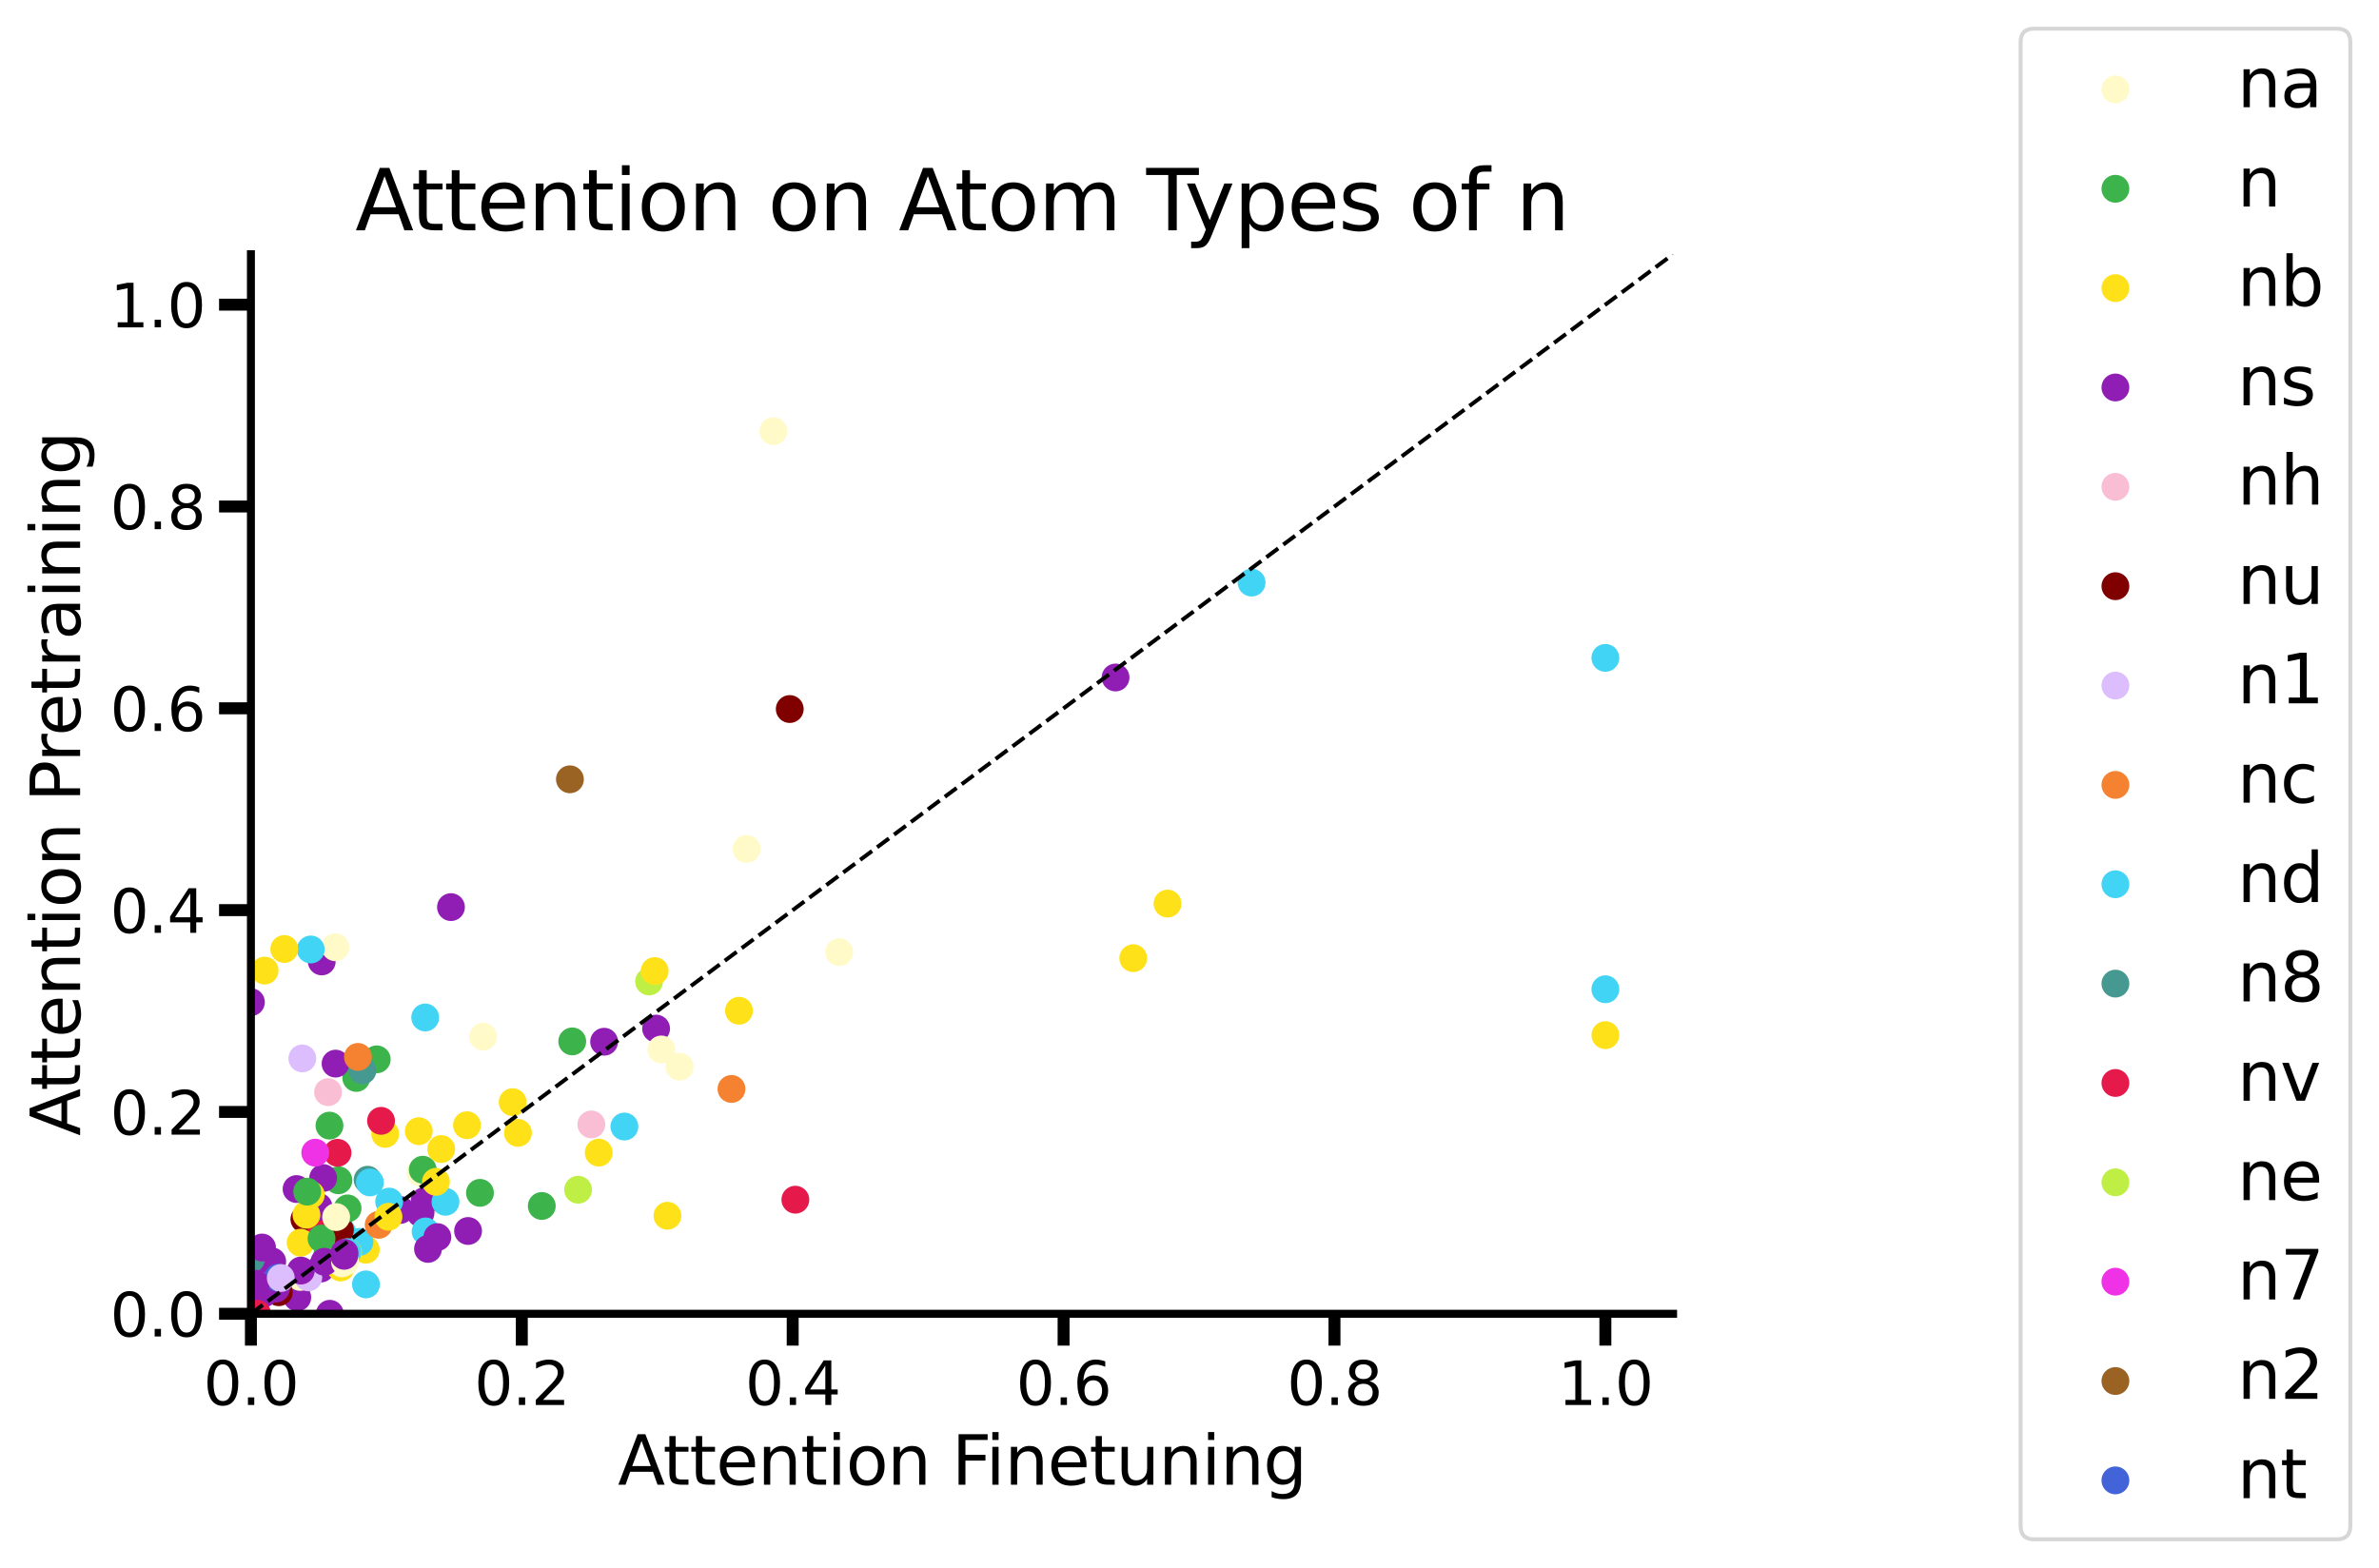 <?xml version="1.0" encoding="utf-8" standalone="no"?>
<!DOCTYPE svg PUBLIC "-//W3C//DTD SVG 1.1//EN"
  "http://www.w3.org/Graphics/SVG/1.1/DTD/svg11.dtd">
<svg xmlns:xlink="http://www.w3.org/1999/xlink" width="597.388pt" height="393.792pt" viewBox="0 0 597.388 393.792" xmlns="http://www.w3.org/2000/svg" version="1.1">
 <defs>
  <style type="text/css">*{stroke-linejoin: round; stroke-linecap: butt}</style>
 </defs>
 <g id="figure_1">
  <g id="patch_1">
   <path d="M 0 393.792 
L 597.388 393.792 
L 597.388 -0 
L 0 -0 
z
" style="fill: #ffffff"/>
  </g>
  <g id="axes_1">
   <g id="patch_2">
    <path d="M 63.008 329.952 
L 420.127 329.952 
L 420.127 63.84 
L 63.008 63.84 
z
" style="fill: #ffffff"/>
   </g>
   <g id="PathCollection_1">
    <defs>
     <path id="m26422c73f0" d="M 0 3 
C 0.796 3 1.559 2.684 2.121 2.121 
C 2.684 1.559 3 0.796 3 0 
C 3 -0.796 2.684 -1.559 2.121 -2.121 
C 1.559 -2.684 0.796 -3 0 -3 
C -0.796 -3 -1.559 -2.684 -2.121 -2.121 
C -2.684 -1.559 -3 -0.796 -3 0 
C -3 0.796 -2.684 1.559 -2.121 2.121 
C -1.559 2.684 -0.796 3 0 3 
z
" style="stroke: #fffac8"/>
    </defs>
    <g clip-path="url(#pe8310caae5)">
     <use xlink:href="#m26422c73f0" x="187.485" y="213.203" style="fill: #fffac8; stroke: #fffac8"/>
    </g>
   </g>
   <g id="PathCollection_2">
    <defs>
     <path id="m372610af19" d="M 0 3 
C 0.796 3 1.559 2.684 2.121 2.121 
C 2.684 1.559 3 0.796 3 0 
C 3 -0.796 2.684 -1.559 2.121 -2.121 
C 1.559 -2.684 0.796 -3 0 -3 
C -0.796 -3 -1.559 -2.684 -2.121 -2.121 
C -2.684 -1.559 -3 -0.796 -3 0 
C -3 0.796 -2.684 1.559 -2.121 2.121 
C -1.559 2.684 -0.796 3 0 3 
z
" style="stroke: #3cb44b"/>
    </defs>
    <g clip-path="url(#pe8310caae5)">
     <use xlink:href="#m372610af19" x="94.602" y="266.051" style="fill: #3cb44b; stroke: #3cb44b"/>
    </g>
   </g>
   <g id="PathCollection_3">
    <defs>
     <path id="m2603191259" d="M 0 3 
C 0.796 3 1.559 2.684 2.121 2.121 
C 2.684 1.559 3 0.796 3 0 
C 3 -0.796 2.684 -1.559 2.121 -2.121 
C 1.559 -2.684 0.796 -3 0 -3 
C -0.796 -3 -1.559 -2.684 -2.121 -2.121 
C -2.684 -1.559 -3 -0.796 -3 0 
C -3 0.796 -2.684 1.559 -2.121 2.121 
C -1.559 2.684 -0.796 3 0 3 
z
" style="stroke: #ffe119"/>
    </defs>
    <g clip-path="url(#pe8310caae5)">
     <use xlink:href="#m2603191259" x="96.72" y="284.767" style="fill: #ffe119; stroke: #ffe119"/>
    </g>
   </g>
   <g id="PathCollection_4">
    <defs>
     <path id="m2273607fb8" d="M 0 3 
C 0.796 3 1.559 2.684 2.121 2.121 
C 2.684 1.559 3 0.796 3 0 
C 3 -0.796 2.684 -1.559 2.121 -2.121 
C 1.559 -2.684 0.796 -3 0 -3 
C -0.796 -3 -1.559 -2.684 -2.121 -2.121 
C -2.684 -1.559 -3 -0.796 -3 0 
C -3 0.796 -2.684 1.559 -2.121 2.121 
C -1.559 2.684 -0.796 3 0 3 
z
" style="stroke: #911eb4"/>
    </defs>
    <g clip-path="url(#pe8310caae5)">
     <use xlink:href="#m2273607fb8" x="74.648" y="325.827" style="fill: #911eb4; stroke: #911eb4"/>
    </g>
   </g>
   <g id="PathCollection_5">
    <g clip-path="url(#pe8310caae5)">
     <use xlink:href="#m26422c73f0" x="75.38" y="320.695" style="fill: #fffac8; stroke: #fffac8"/>
    </g>
   </g>
   <g id="PathCollection_6">
    <g clip-path="url(#pe8310caae5)">
     <use xlink:href="#m26422c73f0" x="63.008" y="322.589" style="fill: #fffac8; stroke: #fffac8"/>
    </g>
   </g>
   <g id="PathCollection_7">
    <g clip-path="url(#pe8310caae5)">
     <use xlink:href="#m2273607fb8" x="68.348" y="316.811" style="fill: #911eb4; stroke: #911eb4"/>
    </g>
   </g>
   <g id="PathCollection_8">
    <defs>
     <path id="mea1cef9baf" d="M 0 3 
C 0.796 3 1.559 2.684 2.121 2.121 
C 2.684 1.559 3 0.796 3 0 
C 3 -0.796 2.684 -1.559 2.121 -2.121 
C 1.559 -2.684 0.796 -3 0 -3 
C -0.796 -3 -1.559 -2.684 -2.121 -2.121 
C -2.684 -1.559 -3 -0.796 -3 0 
C -3 0.796 -2.684 1.559 -2.121 2.121 
C -1.559 2.684 -0.796 3 0 3 
z
" style="stroke: #fabed4"/>
    </defs>
    <g clip-path="url(#pe8310caae5)">
     <use xlink:href="#mea1cef9baf" x="106.857" y="302.038" style="fill: #fabed4; stroke: #fabed4"/>
    </g>
   </g>
   <g id="PathCollection_9">
    <g clip-path="url(#pe8310caae5)">
     <use xlink:href="#m2273607fb8" x="80.55" y="318.592" style="fill: #911eb4; stroke: #911eb4"/>
    </g>
   </g>
   <g id="PathCollection_10">
    <g clip-path="url(#pe8310caae5)">
     <use xlink:href="#m2603191259" x="91.852" y="313.859" style="fill: #ffe119; stroke: #ffe119"/>
    </g>
   </g>
   <g id="PathCollection_11">
    <g clip-path="url(#pe8310caae5)">
     <use xlink:href="#m2273607fb8" x="164.754" y="258.327" style="fill: #911eb4; stroke: #911eb4"/>
    </g>
   </g>
   <g id="PathCollection_12">
    <g clip-path="url(#pe8310caae5)">
     <use xlink:href="#m2273607fb8" x="105.579" y="304.691" style="fill: #911eb4; stroke: #911eb4"/>
    </g>
   </g>
   <g id="PathCollection_13">
    <g clip-path="url(#pe8310caae5)">
     <use xlink:href="#m2273607fb8" x="106.617" y="301.618" style="fill: #911eb4; stroke: #911eb4"/>
    </g>
   </g>
   <g id="PathCollection_14">
    <g clip-path="url(#pe8310caae5)">
     <use xlink:href="#m372610af19" x="82.239" y="314.841" style="fill: #3cb44b; stroke: #3cb44b"/>
    </g>
   </g>
   <g id="PathCollection_15">
    <g clip-path="url(#pe8310caae5)">
     <use xlink:href="#m2273607fb8" x="86.334" y="316.28" style="fill: #911eb4; stroke: #911eb4"/>
    </g>
   </g>
   <g id="PathCollection_16">
    <g clip-path="url(#pe8310caae5)">
     <use xlink:href="#m2273607fb8" x="113.241" y="227.818" style="fill: #911eb4; stroke: #911eb4"/>
    </g>
   </g>
   <g id="PathCollection_17">
    <g clip-path="url(#pe8310caae5)">
     <use xlink:href="#m2273607fb8" x="117.537" y="309.159" style="fill: #911eb4; stroke: #911eb4"/>
    </g>
   </g>
   <g id="PathCollection_18">
    <defs>
     <path id="m83e266d6bf" d="M 0 3 
C 0.796 3 1.559 2.684 2.121 2.121 
C 2.684 1.559 3 0.796 3 0 
C 3 -0.796 2.684 -1.559 2.121 -2.121 
C 1.559 -2.684 0.796 -3 0 -3 
C -0.796 -3 -1.559 -2.684 -2.121 -2.121 
C -2.684 -1.559 -3 -0.796 -3 0 
C -3 0.796 -2.684 1.559 -2.121 2.121 
C -1.559 2.684 -0.796 3 0 3 
z
" style="stroke: #800000"/>
    </defs>
    <g clip-path="url(#pe8310caae5)">
     <use xlink:href="#m83e266d6bf" x="70" y="324.535" style="fill: #800000; stroke: #800000"/>
    </g>
   </g>
   <g id="PathCollection_19">
    <defs>
     <path id="md32d023811" d="M 0 3 
C 0.796 3 1.559 2.684 2.121 2.121 
C 2.684 1.559 3 0.796 3 0 
C 3 -0.796 2.684 -1.559 2.121 -2.121 
C 1.559 -2.684 0.796 -3 0 -3 
C -0.796 -3 -1.559 -2.684 -2.121 -2.121 
C -2.684 -1.559 -3 -0.796 -3 0 
C -3 0.796 -2.684 1.559 -2.121 2.121 
C -1.559 2.684 -0.796 3 0 3 
z
" style="stroke: #dcbeff"/>
    </defs>
    <g clip-path="url(#pe8310caae5)">
     <use xlink:href="#md32d023811" x="77.422" y="320.802" style="fill: #dcbeff; stroke: #dcbeff"/>
    </g>
   </g>
   <g id="PathCollection_20">
    <g clip-path="url(#pe8310caae5)">
     <use xlink:href="#m26422c73f0" x="210.731" y="239.124" style="fill: #fffac8; stroke: #fffac8"/>
    </g>
   </g>
   <g id="PathCollection_21">
    <defs>
     <path id="mfad1ed51db" d="M 0 3 
C 0.796 3 1.559 2.684 2.121 2.121 
C 2.684 1.559 3 0.796 3 0 
C 3 -0.796 2.684 -1.559 2.121 -2.121 
C 1.559 -2.684 0.796 -3 0 -3 
C -0.796 -3 -1.559 -2.684 -2.121 -2.121 
C -2.684 -1.559 -3 -0.796 -3 0 
C -3 0.796 -2.684 1.559 -2.121 2.121 
C -1.559 2.684 -0.796 3 0 3 
z
" style="stroke: #f58231"/>
    </defs>
    <g clip-path="url(#pe8310caae5)">
     <use xlink:href="#mfad1ed51db" x="183.681" y="273.485" style="fill: #f58231; stroke: #f58231"/>
    </g>
   </g>
   <g id="PathCollection_22">
    <defs>
     <path id="mbc7fa7d2d2" d="M 0 3 
C 0.796 3 1.559 2.684 2.121 2.121 
C 2.684 1.559 3 0.796 3 0 
C 3 -0.796 2.684 -1.559 2.121 -2.121 
C 1.559 -2.684 0.796 -3 0 -3 
C -0.796 -3 -1.559 -2.684 -2.121 -2.121 
C -2.684 -1.559 -3 -0.796 -3 0 
C -3 0.796 -2.684 1.559 -2.121 2.121 
C -1.559 2.684 -0.796 3 0 3 
z
" style="stroke: #42d4f4"/>
    </defs>
    <g clip-path="url(#pe8310caae5)">
     <use xlink:href="#mbc7fa7d2d2" x="156.793" y="282.924" style="fill: #42d4f4; stroke: #42d4f4"/>
    </g>
   </g>
   <g id="PathCollection_23">
    <g clip-path="url(#pe8310caae5)">
     <use xlink:href="#mbc7fa7d2d2" x="106.87" y="309.272" style="fill: #42d4f4; stroke: #42d4f4"/>
    </g>
   </g>
   <g id="PathCollection_24">
    <g clip-path="url(#pe8310caae5)">
     <use xlink:href="#m26422c73f0" x="105.549" y="294.519" style="fill: #fffac8; stroke: #fffac8"/>
    </g>
   </g>
   <g id="PathCollection_25">
    <g clip-path="url(#pe8310caae5)">
     <use xlink:href="#m26422c73f0" x="166.066" y="263.57" style="fill: #fffac8; stroke: #fffac8"/>
    </g>
   </g>
   <g id="PathCollection_26">
    <g clip-path="url(#pe8310caae5)">
     <use xlink:href="#m372610af19" x="84.981" y="296.426" style="fill: #3cb44b; stroke: #3cb44b"/>
    </g>
   </g>
   <g id="PathCollection_27">
    <g clip-path="url(#pe8310caae5)">
     <use xlink:href="#m83e266d6bf" x="76.437" y="306.21" style="fill: #800000; stroke: #800000"/>
    </g>
   </g>
   <g id="PathCollection_28">
    <g clip-path="url(#pe8310caae5)">
     <use xlink:href="#m2603191259" x="82.041" y="307.738" style="fill: #ffe119; stroke: #ffe119"/>
    </g>
   </g>
   <g id="PathCollection_29">
    <g clip-path="url(#pe8310caae5)">
     <use xlink:href="#m2273607fb8" x="63.008" y="318.276" style="fill: #911eb4; stroke: #911eb4"/>
    </g>
   </g>
   <g id="PathCollection_30">
    <g clip-path="url(#pe8310caae5)">
     <use xlink:href="#m372610af19" x="120.521" y="299.583" style="fill: #3cb44b; stroke: #3cb44b"/>
    </g>
   </g>
   <g id="PathCollection_31">
    <g clip-path="url(#pe8310caae5)">
     <use xlink:href="#m2273607fb8" x="280.123" y="170.149" style="fill: #911eb4; stroke: #911eb4"/>
    </g>
   </g>
   <g id="PathCollection_32">
    <g clip-path="url(#pe8310caae5)">
     <use xlink:href="#mbc7fa7d2d2" x="111.865" y="301.824" style="fill: #42d4f4; stroke: #42d4f4"/>
    </g>
   </g>
   <g id="PathCollection_33">
    <g clip-path="url(#pe8310caae5)">
     <use xlink:href="#mbc7fa7d2d2" x="85.876" y="309.367" style="fill: #42d4f4; stroke: #42d4f4"/>
    </g>
   </g>
   <g id="PathCollection_34">
    <defs>
     <path id="ma20d8b54b8" d="M 0 3 
C 0.796 3 1.559 2.684 2.121 2.121 
C 2.684 1.559 3 0.796 3 0 
C 3 -0.796 2.684 -1.559 2.121 -2.121 
C 1.559 -2.684 0.796 -3 0 -3 
C -0.796 -3 -1.559 -2.684 -2.121 -2.121 
C -2.684 -1.559 -3 -0.796 -3 0 
C -3 0.796 -2.684 1.559 -2.121 2.121 
C -1.559 2.684 -0.796 3 0 3 
z
" style="stroke: #469990"/>
    </defs>
    <g clip-path="url(#pe8310caae5)">
     <use xlink:href="#ma20d8b54b8" x="63.008" y="316.22" style="fill: #469990; stroke: #469990"/>
    </g>
   </g>
   <g id="PathCollection_35">
    <g clip-path="url(#pe8310caae5)">
     <use xlink:href="#m2273607fb8" x="109.828" y="310.691" style="fill: #911eb4; stroke: #911eb4"/>
    </g>
   </g>
   <g id="PathCollection_36">
    <g clip-path="url(#pe8310caae5)">
     <use xlink:href="#m372610af19" x="106.162" y="293.769" style="fill: #3cb44b; stroke: #3cb44b"/>
    </g>
   </g>
   <g id="PathCollection_37">
    <g clip-path="url(#pe8310caae5)">
     <use xlink:href="#mbc7fa7d2d2" x="90.27" y="311.893" style="fill: #42d4f4; stroke: #42d4f4"/>
    </g>
   </g>
   <g id="PathCollection_38">
    <g clip-path="url(#pe8310caae5)">
     <use xlink:href="#m372610af19" x="89.467" y="270.723" style="fill: #3cb44b; stroke: #3cb44b"/>
    </g>
   </g>
   <g id="PathCollection_39">
    <g clip-path="url(#pe8310caae5)">
     <use xlink:href="#m2273607fb8" x="80.789" y="241.46" style="fill: #911eb4; stroke: #911eb4"/>
    </g>
   </g>
   <g id="PathCollection_40">
    <defs>
     <path id="m801e5f211f" d="M 0 3 
C 0.796 3 1.559 2.684 2.121 2.121 
C 2.684 1.559 3 0.796 3 0 
C 3 -0.796 2.684 -1.559 2.121 -2.121 
C 1.559 -2.684 0.796 -3 0 -3 
C -0.796 -3 -1.559 -2.684 -2.121 -2.121 
C -2.684 -1.559 -3 -0.796 -3 0 
C -3 0.796 -2.684 1.559 -2.121 2.121 
C -1.559 2.684 -0.796 3 0 3 
z
" style="stroke: #e6194b"/>
    </defs>
    <g clip-path="url(#pe8310caae5)">
     <use xlink:href="#m801e5f211f" x="199.722" y="301.298" style="fill: #e6194b; stroke: #e6194b"/>
    </g>
   </g>
   <g id="PathCollection_41">
    <g clip-path="url(#pe8310caae5)">
     <use xlink:href="#mbc7fa7d2d2" x="403.122" y="248.447" style="fill: #42d4f4; stroke: #42d4f4"/>
    </g>
   </g>
   <g id="PathCollection_42">
    <defs>
     <path id="m43bfb0ee0e" d="M 0 3 
C 0.796 3 1.559 2.684 2.121 2.121 
C 2.684 1.559 3 0.796 3 0 
C 3 -0.796 2.684 -1.559 2.121 -2.121 
C 1.559 -2.684 0.796 -3 0 -3 
C -0.796 -3 -1.559 -2.684 -2.121 -2.121 
C -2.684 -1.559 -3 -0.796 -3 0 
C -3 0.796 -2.684 1.559 -2.121 2.121 
C -1.559 2.684 -0.796 3 0 3 
z
" style="stroke: #bfef45"/>
    </defs>
    <g clip-path="url(#pe8310caae5)">
     <use xlink:href="#m43bfb0ee0e" x="162.995" y="246.491" style="fill: #bfef45; stroke: #bfef45"/>
    </g>
   </g>
   <g id="PathCollection_43">
    <g clip-path="url(#pe8310caae5)">
     <use xlink:href="#mea1cef9baf" x="148.489" y="282.403" style="fill: #fabed4; stroke: #fabed4"/>
    </g>
   </g>
   <g id="PathCollection_44">
    <g clip-path="url(#pe8310caae5)">
     <use xlink:href="#m43bfb0ee0e" x="145.164" y="298.801" style="fill: #bfef45; stroke: #bfef45"/>
    </g>
   </g>
   <g id="PathCollection_45">
    <g clip-path="url(#pe8310caae5)">
     <use xlink:href="#m801e5f211f" x="80.748" y="308.7" style="fill: #e6194b; stroke: #e6194b"/>
    </g>
   </g>
   <g id="PathCollection_46">
    <g clip-path="url(#pe8310caae5)">
     <use xlink:href="#m2603191259" x="284.568" y="240.641" style="fill: #ffe119; stroke: #ffe119"/>
    </g>
   </g>
   <g id="PathCollection_47">
    <g clip-path="url(#pe8310caae5)">
     <use xlink:href="#m801e5f211f" x="95.683" y="281.494" style="fill: #e6194b; stroke: #e6194b"/>
    </g>
   </g>
   <g id="PathCollection_48">
    <g clip-path="url(#pe8310caae5)">
     <use xlink:href="#m2603191259" x="117.264" y="282.598" style="fill: #ffe119; stroke: #ffe119"/>
    </g>
   </g>
   <g id="PathCollection_49">
    <g clip-path="url(#pe8310caae5)">
     <use xlink:href="#m801e5f211f" x="84.759" y="289.522" style="fill: #e6194b; stroke: #e6194b"/>
    </g>
   </g>
   <g id="PathCollection_50">
    <g clip-path="url(#pe8310caae5)">
     <use xlink:href="#m2603191259" x="75.485" y="312.094" style="fill: #ffe119; stroke: #ffe119"/>
    </g>
   </g>
   <g id="PathCollection_51">
    <g clip-path="url(#pe8310caae5)">
     <use xlink:href="#m2603191259" x="110.798" y="288.574" style="fill: #ffe119; stroke: #ffe119"/>
    </g>
   </g>
   <g id="PathCollection_52">
    <g clip-path="url(#pe8310caae5)">
     <use xlink:href="#m372610af19" x="136.047" y="302.878" style="fill: #3cb44b; stroke: #3cb44b"/>
    </g>
   </g>
   <g id="PathCollection_53">
    <g clip-path="url(#pe8310caae5)">
     <use xlink:href="#ma20d8b54b8" x="92.31" y="296.286" style="fill: #469990; stroke: #469990"/>
    </g>
   </g>
   <g id="PathCollection_54">
    <g clip-path="url(#pe8310caae5)">
     <use xlink:href="#m83e266d6bf" x="85.364" y="308.864" style="fill: #800000; stroke: #800000"/>
    </g>
   </g>
   <g id="PathCollection_55">
    <g clip-path="url(#pe8310caae5)">
     <use xlink:href="#m372610af19" x="143.695" y="261.541" style="fill: #3cb44b; stroke: #3cb44b"/>
    </g>
   </g>
   <g id="PathCollection_56">
    <g clip-path="url(#pe8310caae5)">
     <use xlink:href="#m372610af19" x="87.277" y="303.483" style="fill: #3cb44b; stroke: #3cb44b"/>
    </g>
   </g>
   <g id="PathCollection_57">
    <g clip-path="url(#pe8310caae5)">
     <use xlink:href="#mbc7fa7d2d2" x="91.9" y="322.573" style="fill: #42d4f4; stroke: #42d4f4"/>
    </g>
   </g>
   <g id="PathCollection_58">
    <g clip-path="url(#pe8310caae5)">
     <use xlink:href="#mbc7fa7d2d2" x="92.887" y="296.964" style="fill: #42d4f4; stroke: #42d4f4"/>
    </g>
   </g>
   <g id="PathCollection_59">
    <g clip-path="url(#pe8310caae5)">
     <use xlink:href="#m2273607fb8" x="66.237" y="324.852" style="fill: #911eb4; stroke: #911eb4"/>
    </g>
   </g>
   <g id="PathCollection_60">
    <g clip-path="url(#pe8310caae5)">
     <use xlink:href="#m2273607fb8" x="69.298" y="323.612" style="fill: #911eb4; stroke: #911eb4"/>
    </g>
   </g>
   <g id="PathCollection_61">
    <g clip-path="url(#pe8310caae5)">
     <use xlink:href="#mea1cef9baf" x="82.385" y="274.287" style="fill: #fabed4; stroke: #fabed4"/>
    </g>
   </g>
   <g id="PathCollection_62">
    <g clip-path="url(#pe8310caae5)">
     <use xlink:href="#m2273607fb8" x="84.264" y="267.126" style="fill: #911eb4; stroke: #911eb4"/>
    </g>
   </g>
   <g id="PathCollection_63">
    <g clip-path="url(#pe8310caae5)">
     <use xlink:href="#ma20d8b54b8" x="91.02" y="268.842" style="fill: #469990; stroke: #469990"/>
    </g>
   </g>
   <g id="PathCollection_64">
    <g clip-path="url(#pe8310caae5)">
     <use xlink:href="#m2273607fb8" x="81.149" y="295.85" style="fill: #911eb4; stroke: #911eb4"/>
    </g>
   </g>
   <g id="PathCollection_65">
    <g clip-path="url(#pe8310caae5)">
     <use xlink:href="#m2273607fb8" x="79.99" y="303.086" style="fill: #911eb4; stroke: #911eb4"/>
    </g>
   </g>
   <g id="PathCollection_66">
    <g clip-path="url(#pe8310caae5)">
     <use xlink:href="#m2603191259" x="85.54" y="318.327" style="fill: #ffe119; stroke: #ffe119"/>
    </g>
   </g>
   <g id="PathCollection_67">
    <g clip-path="url(#pe8310caae5)">
     <use xlink:href="#m2603191259" x="87.385" y="314.571" style="fill: #ffe119; stroke: #ffe119"/>
    </g>
   </g>
   <g id="PathCollection_68">
    <g clip-path="url(#pe8310caae5)">
     <use xlink:href="#m2603191259" x="293.18" y="226.932" style="fill: #ffe119; stroke: #ffe119"/>
    </g>
   </g>
   <g id="PathCollection_69">
    <g clip-path="url(#pe8310caae5)">
     <use xlink:href="#m2603191259" x="164.395" y="243.877" style="fill: #ffe119; stroke: #ffe119"/>
    </g>
   </g>
   <g id="PathCollection_70">
    <defs>
     <path id="m00c10edf66" d="M 0 3 
C 0.796 3 1.559 2.684 2.121 2.121 
C 2.684 1.559 3 0.796 3 0 
C 3 -0.796 2.684 -1.559 2.121 -2.121 
C 1.559 -2.684 0.796 -3 0 -3 
C -0.796 -3 -1.559 -2.684 -2.121 -2.121 
C -2.684 -1.559 -3 -0.796 -3 0 
C -3 0.796 -2.684 1.559 -2.121 2.121 
C -1.559 2.684 -0.796 3 0 3 
z
" style="stroke: #f032e6"/>
    </defs>
    <g clip-path="url(#pe8310caae5)">
     <use xlink:href="#m00c10edf66" x="79.167" y="289.492" style="fill: #f032e6; stroke: #f032e6"/>
    </g>
   </g>
   <g id="PathCollection_71">
    <g clip-path="url(#pe8310caae5)">
     <use xlink:href="#m372610af19" x="82.733" y="282.694" style="fill: #3cb44b; stroke: #3cb44b"/>
    </g>
   </g>
   <g id="PathCollection_72">
    <g clip-path="url(#pe8310caae5)">
     <use xlink:href="#m2603191259" x="78.049" y="300.068" style="fill: #ffe119; stroke: #ffe119"/>
    </g>
   </g>
   <g id="PathCollection_73">
    <g clip-path="url(#pe8310caae5)">
     <use xlink:href="#m2603191259" x="76.946" y="305.072" style="fill: #ffe119; stroke: #ffe119"/>
    </g>
   </g>
   <g id="PathCollection_74">
    <g clip-path="url(#pe8310caae5)">
     <use xlink:href="#m372610af19" x="80.741" y="311.061" style="fill: #3cb44b; stroke: #3cb44b"/>
    </g>
   </g>
   <g id="PathCollection_75">
    <g clip-path="url(#pe8310caae5)">
     <use xlink:href="#m26422c73f0" x="85.836" y="317.288" style="fill: #fffac8; stroke: #fffac8"/>
    </g>
   </g>
   <g id="PathCollection_76">
    <g clip-path="url(#pe8310caae5)">
     <use xlink:href="#mbc7fa7d2d2" x="87.234" y="314.474" style="fill: #42d4f4; stroke: #42d4f4"/>
    </g>
   </g>
   <g id="PathCollection_77">
    <g clip-path="url(#pe8310caae5)">
     <use xlink:href="#m26422c73f0" x="121.323" y="260.366" style="fill: #fffac8; stroke: #fffac8"/>
    </g>
   </g>
   <g id="PathCollection_78">
    <g clip-path="url(#pe8310caae5)">
     <use xlink:href="#mbc7fa7d2d2" x="106.776" y="255.536" style="fill: #42d4f4; stroke: #42d4f4"/>
    </g>
   </g>
   <g id="PathCollection_79">
    <g clip-path="url(#pe8310caae5)">
     <use xlink:href="#mfad1ed51db" x="89.884" y="265.437" style="fill: #f58231; stroke: #f58231"/>
    </g>
   </g>
   <g id="PathCollection_80">
    <g clip-path="url(#pe8310caae5)">
     <use xlink:href="#mbc7fa7d2d2" x="403.122" y="165.226" style="fill: #42d4f4; stroke: #42d4f4"/>
    </g>
   </g>
   <g id="PathCollection_81">
    <g clip-path="url(#pe8310caae5)">
     <use xlink:href="#mbc7fa7d2d2" x="314.284" y="146.313" style="fill: #42d4f4; stroke: #42d4f4"/>
    </g>
   </g>
   <g id="PathCollection_82">
    <g clip-path="url(#pe8310caae5)">
     <use xlink:href="#m26422c73f0" x="194.201" y="108.298" style="fill: #fffac8; stroke: #fffac8"/>
    </g>
   </g>
   <g id="PathCollection_83">
    <defs>
     <path id="m3f98cd8f01" d="M 0 3 
C 0.796 3 1.559 2.684 2.121 2.121 
C 2.684 1.559 3 0.796 3 0 
C 3 -0.796 2.684 -1.559 2.121 -2.121 
C 1.559 -2.684 0.796 -3 0 -3 
C -0.796 -3 -1.559 -2.684 -2.121 -2.121 
C -2.684 -1.559 -3 -0.796 -3 0 
C -3 0.796 -2.684 1.559 -2.121 2.121 
C -1.559 2.684 -0.796 3 0 3 
z
" style="stroke: #9a6324"/>
    </defs>
    <g clip-path="url(#pe8310caae5)">
     <use xlink:href="#m3f98cd8f01" x="143.113" y="195.721" style="fill: #9a6324; stroke: #9a6324"/>
    </g>
   </g>
   <g id="PathCollection_84">
    <g clip-path="url(#pe8310caae5)">
     <use xlink:href="#m2603191259" x="167.6" y="305.329" style="fill: #ffe119; stroke: #ffe119"/>
    </g>
   </g>
   <g id="PathCollection_85">
    <g clip-path="url(#pe8310caae5)">
     <use xlink:href="#m2273607fb8" x="151.697" y="261.628" style="fill: #911eb4; stroke: #911eb4"/>
    </g>
   </g>
   <g id="PathCollection_86">
    <g clip-path="url(#pe8310caae5)">
     <use xlink:href="#m2603191259" x="150.346" y="289.473" style="fill: #ffe119; stroke: #ffe119"/>
    </g>
   </g>
   <g id="PathCollection_87">
    <g clip-path="url(#pe8310caae5)">
     <use xlink:href="#m26422c73f0" x="170.655" y="267.894" style="fill: #fffac8; stroke: #fffac8"/>
    </g>
   </g>
   <g id="PathCollection_88">
    <g clip-path="url(#pe8310caae5)">
     <use xlink:href="#m2273607fb8" x="100.5" y="303.877" style="fill: #911eb4; stroke: #911eb4"/>
    </g>
   </g>
   <g id="PathCollection_89">
    <g clip-path="url(#pe8310caae5)">
     <use xlink:href="#m2273607fb8" x="74.475" y="298.627" style="fill: #911eb4; stroke: #911eb4"/>
    </g>
   </g>
   <g id="PathCollection_90">
    <g clip-path="url(#pe8310caae5)">
     <use xlink:href="#m801e5f211f" x="64.562" y="329.952" style="fill: #e6194b; stroke: #e6194b"/>
    </g>
   </g>
   <g id="PathCollection_91">
    <g clip-path="url(#pe8310caae5)">
     <use xlink:href="#m2603191259" x="403.122" y="259.974" style="fill: #ffe119; stroke: #ffe119"/>
    </g>
   </g>
   <g id="PathCollection_92">
    <g clip-path="url(#pe8310caae5)">
     <use xlink:href="#m2603191259" x="109.469" y="296.812" style="fill: #ffe119; stroke: #ffe119"/>
    </g>
   </g>
   <g id="PathCollection_93">
    <g clip-path="url(#pe8310caae5)">
     <use xlink:href="#m26422c73f0" x="84.408" y="305.665" style="fill: #fffac8; stroke: #fffac8"/>
    </g>
   </g>
   <g id="PathCollection_94">
    <g clip-path="url(#pe8310caae5)">
     <use xlink:href="#m2273607fb8" x="81.466" y="316.892" style="fill: #911eb4; stroke: #911eb4"/>
    </g>
   </g>
   <g id="PathCollection_95">
    <g clip-path="url(#pe8310caae5)">
     <use xlink:href="#m2273607fb8" x="65.793" y="313.311" style="fill: #911eb4; stroke: #911eb4"/>
    </g>
   </g>
   <g id="PathCollection_96">
    <g clip-path="url(#pe8310caae5)">
     <use xlink:href="#m2603191259" x="185.566" y="253.848" style="fill: #ffe119; stroke: #ffe119"/>
    </g>
   </g>
   <g id="PathCollection_97">
    <g clip-path="url(#pe8310caae5)">
     <use xlink:href="#m26422c73f0" x="84.209" y="237.897" style="fill: #fffac8; stroke: #fffac8"/>
    </g>
   </g>
   <g id="PathCollection_98">
    <g clip-path="url(#pe8310caae5)">
     <use xlink:href="#mbc7fa7d2d2" x="78.033" y="238.46" style="fill: #42d4f4; stroke: #42d4f4"/>
    </g>
   </g>
   <g id="PathCollection_99">
    <g clip-path="url(#pe8310caae5)">
     <use xlink:href="#m2603191259" x="66.447" y="243.756" style="fill: #ffe119; stroke: #ffe119"/>
    </g>
   </g>
   <g id="PathCollection_100">
    <g clip-path="url(#pe8310caae5)">
     <use xlink:href="#m2603191259" x="71.388" y="238.336" style="fill: #ffe119; stroke: #ffe119"/>
    </g>
   </g>
   <g id="PathCollection_101">
    <g clip-path="url(#pe8310caae5)">
     <use xlink:href="#m2603191259" x="130.063" y="284.513" style="fill: #ffe119; stroke: #ffe119"/>
    </g>
   </g>
   <g id="PathCollection_102">
    <g clip-path="url(#pe8310caae5)">
     <use xlink:href="#m2603191259" x="128.739" y="276.803" style="fill: #ffe119; stroke: #ffe119"/>
    </g>
   </g>
   <g id="PathCollection_103">
    <g clip-path="url(#pe8310caae5)">
     <use xlink:href="#md32d023811" x="75.914" y="265.816" style="fill: #dcbeff; stroke: #dcbeff"/>
    </g>
   </g>
   <g id="PathCollection_104">
    <g clip-path="url(#pe8310caae5)">
     <use xlink:href="#m26422c73f0" x="86.643" y="316.9" style="fill: #fffac8; stroke: #fffac8"/>
    </g>
   </g>
   <g id="PathCollection_105">
    <g clip-path="url(#pe8310caae5)">
     <use xlink:href="#mbc7fa7d2d2" x="97.723" y="301.781" style="fill: #42d4f4; stroke: #42d4f4"/>
    </g>
   </g>
   <g id="PathCollection_106">
    <g clip-path="url(#pe8310caae5)">
     <use xlink:href="#mfad1ed51db" x="95.091" y="307.611" style="fill: #f58231; stroke: #f58231"/>
    </g>
   </g>
   <g id="PathCollection_107">
    <defs>
     <path id="m97afdc6600" d="M 0 3 
C 0.796 3 1.559 2.684 2.121 2.121 
C 2.684 1.559 3 0.796 3 0 
C 3 -0.796 2.684 -1.559 2.121 -2.121 
C 1.559 -2.684 0.796 -3 0 -3 
C -0.796 -3 -1.559 -2.684 -2.121 -2.121 
C -2.684 -1.559 -3 -0.796 -3 0 
C -3 0.796 -2.684 1.559 -2.121 2.121 
C -1.559 2.684 -0.796 3 0 3 
z
" style="stroke: #4363d8"/>
    </defs>
    <g clip-path="url(#pe8310caae5)">
     <use xlink:href="#m97afdc6600" x="69.783" y="320.878" style="fill: #4363d8; stroke: #4363d8"/>
    </g>
   </g>
   <g id="PathCollection_108">
    <g clip-path="url(#pe8310caae5)">
     <use xlink:href="#m2603191259" x="97.554" y="305.59" style="fill: #ffe119; stroke: #ffe119"/>
    </g>
   </g>
   <g id="PathCollection_109">
    <g clip-path="url(#pe8310caae5)">
     <use xlink:href="#m2603191259" x="105.161" y="284.089" style="fill: #ffe119; stroke: #ffe119"/>
    </g>
   </g>
   <g id="PathCollection_110">
    <g clip-path="url(#pe8310caae5)">
     <use xlink:href="#m2273607fb8" x="64.197" y="322.42" style="fill: #911eb4; stroke: #911eb4"/>
    </g>
   </g>
   <g id="PathCollection_111">
    <g clip-path="url(#pe8310caae5)">
     <use xlink:href="#m2273607fb8" x="75.543" y="319.098" style="fill: #911eb4; stroke: #911eb4"/>
    </g>
   </g>
   <g id="PathCollection_112">
    <g clip-path="url(#pe8310caae5)">
     <use xlink:href="#m2273607fb8" x="86.435" y="315.39" style="fill: #911eb4; stroke: #911eb4"/>
    </g>
   </g>
   <g id="PathCollection_113">
    <g clip-path="url(#pe8310caae5)">
     <use xlink:href="#m2273607fb8" x="86.508" y="314.656" style="fill: #911eb4; stroke: #911eb4"/>
    </g>
   </g>
   <g id="PathCollection_114">
    <g clip-path="url(#pe8310caae5)">
     <use xlink:href="#m372610af19" x="77.142" y="299.282" style="fill: #3cb44b; stroke: #3cb44b"/>
    </g>
   </g>
   <g id="PathCollection_115">
    <g clip-path="url(#pe8310caae5)">
     <use xlink:href="#m83e266d6bf" x="198.314" y="178.072" style="fill: #800000; stroke: #800000"/>
    </g>
   </g>
   <g id="PathCollection_116">
    <g clip-path="url(#pe8310caae5)">
     <use xlink:href="#m2273607fb8" x="82.813" y="329.952" style="fill: #911eb4; stroke: #911eb4"/>
    </g>
   </g>
   <g id="PathCollection_117">
    <g clip-path="url(#pe8310caae5)">
     <use xlink:href="#m2273607fb8" x="107.474" y="313.658" style="fill: #911eb4; stroke: #911eb4"/>
    </g>
   </g>
   <g id="PathCollection_118">
    <g clip-path="url(#pe8310caae5)">
     <use xlink:href="#m2273607fb8" x="63.008" y="251.688" style="fill: #911eb4; stroke: #911eb4"/>
    </g>
   </g>
   <g id="PathCollection_119">
    <g clip-path="url(#pe8310caae5)">
     <use xlink:href="#md32d023811" x="70.509" y="320.966" style="fill: #dcbeff; stroke: #dcbeff"/>
    </g>
   </g>
   <g id="matplotlib.axis_1">
    <g id="xtick_1">
     <g id="line2d_1">
      <defs>
       <path id="me9f170bfdf" d="M 0 0 
L 0 8 
" style="stroke: #000000; stroke-width: 3"/>
      </defs>
      <g>
       <use xlink:href="#me9f170bfdf" x="63.008" y="329.952" style="stroke: #000000; stroke-width: 3"/>
      </g>
     </g>
     <g id="text_1">
      <!-- 0.0 -->
      <g transform="translate(51.08 352.85) scale(0.15 -0.15)">
       <defs>
        <path id="DejaVuSans-30" d="M 2034 4250 
Q 1547 4250 1301 3770 
Q 1056 3291 1056 2328 
Q 1056 1369 1301 889 
Q 1547 409 2034 409 
Q 2525 409 2770 889 
Q 3016 1369 3016 2328 
Q 3016 3291 2770 3770 
Q 2525 4250 2034 4250 
z
M 2034 4750 
Q 2819 4750 3233 4129 
Q 3647 3509 3647 2328 
Q 3647 1150 3233 529 
Q 2819 -91 2034 -91 
Q 1250 -91 836 529 
Q 422 1150 422 2328 
Q 422 3509 836 4129 
Q 1250 4750 2034 4750 
z
" transform="scale(0.016)"/>
        <path id="DejaVuSans-2e" d="M 684 794 
L 1344 794 
L 1344 0 
L 684 0 
L 684 794 
z
" transform="scale(0.016)"/>
       </defs>
       <use xlink:href="#DejaVuSans-30"/>
       <use xlink:href="#DejaVuSans-2e" x="63.623"/>
       <use xlink:href="#DejaVuSans-30" x="95.41"/>
      </g>
     </g>
    </g>
    <g id="xtick_2">
     <g id="line2d_2">
      <g>
       <use xlink:href="#me9f170bfdf" x="131.03" y="329.952" style="stroke: #000000; stroke-width: 3"/>
      </g>
     </g>
     <g id="text_2">
      <!-- 0.2 -->
      <g transform="translate(119.103 352.85) scale(0.15 -0.15)">
       <defs>
        <path id="DejaVuSans-32" d="M 1228 531 
L 3431 531 
L 3431 0 
L 469 0 
L 469 531 
Q 828 903 1448 1529 
Q 2069 2156 2228 2338 
Q 2531 2678 2651 2914 
Q 2772 3150 2772 3378 
Q 2772 3750 2511 3984 
Q 2250 4219 1831 4219 
Q 1534 4219 1204 4116 
Q 875 4013 500 3803 
L 500 4441 
Q 881 4594 1212 4672 
Q 1544 4750 1819 4750 
Q 2544 4750 2975 4387 
Q 3406 4025 3406 3419 
Q 3406 3131 3298 2873 
Q 3191 2616 2906 2266 
Q 2828 2175 2409 1742 
Q 1991 1309 1228 531 
z
" transform="scale(0.016)"/>
       </defs>
       <use xlink:href="#DejaVuSans-30"/>
       <use xlink:href="#DejaVuSans-2e" x="63.623"/>
       <use xlink:href="#DejaVuSans-32" x="95.41"/>
      </g>
     </g>
    </g>
    <g id="xtick_3">
     <g id="line2d_3">
      <g>
       <use xlink:href="#me9f170bfdf" x="199.053" y="329.952" style="stroke: #000000; stroke-width: 3"/>
      </g>
     </g>
     <g id="text_3">
      <!-- 0.4 -->
      <g transform="translate(187.126 352.85) scale(0.15 -0.15)">
       <defs>
        <path id="DejaVuSans-34" d="M 2419 4116 
L 825 1625 
L 2419 1625 
L 2419 4116 
z
M 2253 4666 
L 3047 4666 
L 3047 1625 
L 3713 1625 
L 3713 1100 
L 3047 1100 
L 3047 0 
L 2419 0 
L 2419 1100 
L 313 1100 
L 313 1709 
L 2253 4666 
z
" transform="scale(0.016)"/>
       </defs>
       <use xlink:href="#DejaVuSans-30"/>
       <use xlink:href="#DejaVuSans-2e" x="63.623"/>
       <use xlink:href="#DejaVuSans-34" x="95.41"/>
      </g>
     </g>
    </g>
    <g id="xtick_4">
     <g id="line2d_4">
      <g>
       <use xlink:href="#me9f170bfdf" x="267.076" y="329.952" style="stroke: #000000; stroke-width: 3"/>
      </g>
     </g>
     <g id="text_4">
      <!-- 0.6 -->
      <g transform="translate(255.149 352.85) scale(0.15 -0.15)">
       <defs>
        <path id="DejaVuSans-36" d="M 2113 2584 
Q 1688 2584 1439 2293 
Q 1191 2003 1191 1497 
Q 1191 994 1439 701 
Q 1688 409 2113 409 
Q 2538 409 2786 701 
Q 3034 994 3034 1497 
Q 3034 2003 2786 2293 
Q 2538 2584 2113 2584 
z
M 3366 4563 
L 3366 3988 
Q 3128 4100 2886 4159 
Q 2644 4219 2406 4219 
Q 1781 4219 1451 3797 
Q 1122 3375 1075 2522 
Q 1259 2794 1537 2939 
Q 1816 3084 2150 3084 
Q 2853 3084 3261 2657 
Q 3669 2231 3669 1497 
Q 3669 778 3244 343 
Q 2819 -91 2113 -91 
Q 1303 -91 875 529 
Q 447 1150 447 2328 
Q 447 3434 972 4092 
Q 1497 4750 2381 4750 
Q 2619 4750 2861 4703 
Q 3103 4656 3366 4563 
z
" transform="scale(0.016)"/>
       </defs>
       <use xlink:href="#DejaVuSans-30"/>
       <use xlink:href="#DejaVuSans-2e" x="63.623"/>
       <use xlink:href="#DejaVuSans-36" x="95.41"/>
      </g>
     </g>
    </g>
    <g id="xtick_5">
     <g id="line2d_5">
      <g>
       <use xlink:href="#me9f170bfdf" x="335.099" y="329.952" style="stroke: #000000; stroke-width: 3"/>
      </g>
     </g>
     <g id="text_5">
      <!-- 0.8 -->
      <g transform="translate(323.172 352.85) scale(0.15 -0.15)">
       <defs>
        <path id="DejaVuSans-38" d="M 2034 2216 
Q 1584 2216 1326 1975 
Q 1069 1734 1069 1313 
Q 1069 891 1326 650 
Q 1584 409 2034 409 
Q 2484 409 2743 651 
Q 3003 894 3003 1313 
Q 3003 1734 2745 1975 
Q 2488 2216 2034 2216 
z
M 1403 2484 
Q 997 2584 770 2862 
Q 544 3141 544 3541 
Q 544 4100 942 4425 
Q 1341 4750 2034 4750 
Q 2731 4750 3128 4425 
Q 3525 4100 3525 3541 
Q 3525 3141 3298 2862 
Q 3072 2584 2669 2484 
Q 3125 2378 3379 2068 
Q 3634 1759 3634 1313 
Q 3634 634 3220 271 
Q 2806 -91 2034 -91 
Q 1263 -91 848 271 
Q 434 634 434 1313 
Q 434 1759 690 2068 
Q 947 2378 1403 2484 
z
M 1172 3481 
Q 1172 3119 1398 2916 
Q 1625 2713 2034 2713 
Q 2441 2713 2670 2916 
Q 2900 3119 2900 3481 
Q 2900 3844 2670 4047 
Q 2441 4250 2034 4250 
Q 1625 4250 1398 4047 
Q 1172 3844 1172 3481 
z
" transform="scale(0.016)"/>
       </defs>
       <use xlink:href="#DejaVuSans-30"/>
       <use xlink:href="#DejaVuSans-2e" x="63.623"/>
       <use xlink:href="#DejaVuSans-38" x="95.41"/>
      </g>
     </g>
    </g>
    <g id="xtick_6">
     <g id="line2d_6">
      <g>
       <use xlink:href="#me9f170bfdf" x="403.122" y="329.952" style="stroke: #000000; stroke-width: 3"/>
      </g>
     </g>
     <g id="text_6">
      <!-- 1.0 -->
      <g transform="translate(391.194 352.85) scale(0.15 -0.15)">
       <defs>
        <path id="DejaVuSans-31" d="M 794 531 
L 1825 531 
L 1825 4091 
L 703 3866 
L 703 4441 
L 1819 4666 
L 2450 4666 
L 2450 531 
L 3481 531 
L 3481 0 
L 794 0 
L 794 531 
z
" transform="scale(0.016)"/>
       </defs>
       <use xlink:href="#DejaVuSans-31"/>
       <use xlink:href="#DejaVuSans-2e" x="63.623"/>
       <use xlink:href="#DejaVuSans-30" x="95.41"/>
      </g>
     </g>
    </g>
    <g id="text_7">
     <!-- Attention Finetuning -->
     <g transform="translate(155.136 372.887) scale(0.17 -0.17)">
      <defs>
       <path id="DejaVuSans-41" d="M 2188 4044 
L 1331 1722 
L 3047 1722 
L 2188 4044 
z
M 1831 4666 
L 2547 4666 
L 4325 0 
L 3669 0 
L 3244 1197 
L 1141 1197 
L 716 0 
L 50 0 
L 1831 4666 
z
" transform="scale(0.016)"/>
       <path id="DejaVuSans-74" d="M 1172 4494 
L 1172 3500 
L 2356 3500 
L 2356 3053 
L 1172 3053 
L 1172 1153 
Q 1172 725 1289 603 
Q 1406 481 1766 481 
L 2356 481 
L 2356 0 
L 1766 0 
Q 1100 0 847 248 
Q 594 497 594 1153 
L 594 3053 
L 172 3053 
L 172 3500 
L 594 3500 
L 594 4494 
L 1172 4494 
z
" transform="scale(0.016)"/>
       <path id="DejaVuSans-65" d="M 3597 1894 
L 3597 1613 
L 953 1613 
Q 991 1019 1311 708 
Q 1631 397 2203 397 
Q 2534 397 2845 478 
Q 3156 559 3463 722 
L 3463 178 
Q 3153 47 2828 -22 
Q 2503 -91 2169 -91 
Q 1331 -91 842 396 
Q 353 884 353 1716 
Q 353 2575 817 3079 
Q 1281 3584 2069 3584 
Q 2775 3584 3186 3129 
Q 3597 2675 3597 1894 
z
M 3022 2063 
Q 3016 2534 2758 2815 
Q 2500 3097 2075 3097 
Q 1594 3097 1305 2825 
Q 1016 2553 972 2059 
L 3022 2063 
z
" transform="scale(0.016)"/>
       <path id="DejaVuSans-6e" d="M 3513 2113 
L 3513 0 
L 2938 0 
L 2938 2094 
Q 2938 2591 2744 2837 
Q 2550 3084 2163 3084 
Q 1697 3084 1428 2787 
Q 1159 2491 1159 1978 
L 1159 0 
L 581 0 
L 581 3500 
L 1159 3500 
L 1159 2956 
Q 1366 3272 1645 3428 
Q 1925 3584 2291 3584 
Q 2894 3584 3203 3211 
Q 3513 2838 3513 2113 
z
" transform="scale(0.016)"/>
       <path id="DejaVuSans-69" d="M 603 3500 
L 1178 3500 
L 1178 0 
L 603 0 
L 603 3500 
z
M 603 4863 
L 1178 4863 
L 1178 4134 
L 603 4134 
L 603 4863 
z
" transform="scale(0.016)"/>
       <path id="DejaVuSans-6f" d="M 1959 3097 
Q 1497 3097 1228 2736 
Q 959 2375 959 1747 
Q 959 1119 1226 758 
Q 1494 397 1959 397 
Q 2419 397 2687 759 
Q 2956 1122 2956 1747 
Q 2956 2369 2687 2733 
Q 2419 3097 1959 3097 
z
M 1959 3584 
Q 2709 3584 3137 3096 
Q 3566 2609 3566 1747 
Q 3566 888 3137 398 
Q 2709 -91 1959 -91 
Q 1206 -91 779 398 
Q 353 888 353 1747 
Q 353 2609 779 3096 
Q 1206 3584 1959 3584 
z
" transform="scale(0.016)"/>
       <path id="DejaVuSans-20" transform="scale(0.016)"/>
       <path id="DejaVuSans-46" d="M 628 4666 
L 3309 4666 
L 3309 4134 
L 1259 4134 
L 1259 2759 
L 3109 2759 
L 3109 2228 
L 1259 2228 
L 1259 0 
L 628 0 
L 628 4666 
z
" transform="scale(0.016)"/>
       <path id="DejaVuSans-75" d="M 544 1381 
L 544 3500 
L 1119 3500 
L 1119 1403 
Q 1119 906 1312 657 
Q 1506 409 1894 409 
Q 2359 409 2629 706 
Q 2900 1003 2900 1516 
L 2900 3500 
L 3475 3500 
L 3475 0 
L 2900 0 
L 2900 538 
Q 2691 219 2414 64 
Q 2138 -91 1772 -91 
Q 1169 -91 856 284 
Q 544 659 544 1381 
z
M 1991 3584 
L 1991 3584 
z
" transform="scale(0.016)"/>
       <path id="DejaVuSans-67" d="M 2906 1791 
Q 2906 2416 2648 2759 
Q 2391 3103 1925 3103 
Q 1463 3103 1205 2759 
Q 947 2416 947 1791 
Q 947 1169 1205 825 
Q 1463 481 1925 481 
Q 2391 481 2648 825 
Q 2906 1169 2906 1791 
z
M 3481 434 
Q 3481 -459 3084 -895 
Q 2688 -1331 1869 -1331 
Q 1566 -1331 1297 -1286 
Q 1028 -1241 775 -1147 
L 775 -588 
Q 1028 -725 1275 -790 
Q 1522 -856 1778 -856 
Q 2344 -856 2625 -561 
Q 2906 -266 2906 331 
L 2906 616 
Q 2728 306 2450 153 
Q 2172 0 1784 0 
Q 1141 0 747 490 
Q 353 981 353 1791 
Q 353 2603 747 3093 
Q 1141 3584 1784 3584 
Q 2172 3584 2450 3431 
Q 2728 3278 2906 2969 
L 2906 3500 
L 3481 3500 
L 3481 434 
z
" transform="scale(0.016)"/>
      </defs>
      <use xlink:href="#DejaVuSans-41"/>
      <use xlink:href="#DejaVuSans-74" x="66.658"/>
      <use xlink:href="#DejaVuSans-74" x="105.867"/>
      <use xlink:href="#DejaVuSans-65" x="145.076"/>
      <use xlink:href="#DejaVuSans-6e" x="206.6"/>
      <use xlink:href="#DejaVuSans-74" x="269.979"/>
      <use xlink:href="#DejaVuSans-69" x="309.188"/>
      <use xlink:href="#DejaVuSans-6f" x="336.971"/>
      <use xlink:href="#DejaVuSans-6e" x="398.152"/>
      <use xlink:href="#DejaVuSans-20" x="461.531"/>
      <use xlink:href="#DejaVuSans-46" x="493.318"/>
      <use xlink:href="#DejaVuSans-69" x="543.588"/>
      <use xlink:href="#DejaVuSans-6e" x="571.371"/>
      <use xlink:href="#DejaVuSans-65" x="634.75"/>
      <use xlink:href="#DejaVuSans-74" x="696.273"/>
      <use xlink:href="#DejaVuSans-75" x="735.482"/>
      <use xlink:href="#DejaVuSans-6e" x="798.861"/>
      <use xlink:href="#DejaVuSans-69" x="862.24"/>
      <use xlink:href="#DejaVuSans-6e" x="890.023"/>
      <use xlink:href="#DejaVuSans-67" x="953.402"/>
     </g>
    </g>
   </g>
   <g id="matplotlib.axis_2">
    <g id="ytick_1">
     <g id="line2d_7">
      <defs>
       <path id="mce19aa449e" d="M 0 0 
L -8 0 
" style="stroke: #000000; stroke-width: 3"/>
      </defs>
      <g>
       <use xlink:href="#mce19aa449e" x="63.008" y="329.952" style="stroke: #000000; stroke-width: 3"/>
      </g>
     </g>
     <g id="text_8">
      <!-- 0.0 -->
      <g transform="translate(27.653 335.651) scale(0.15 -0.15)">
       <use xlink:href="#DejaVuSans-30"/>
       <use xlink:href="#DejaVuSans-2e" x="63.623"/>
       <use xlink:href="#DejaVuSans-30" x="95.41"/>
      </g>
     </g>
    </g>
    <g id="ytick_2">
     <g id="line2d_8">
      <g>
       <use xlink:href="#mce19aa449e" x="63.008" y="279.264" style="stroke: #000000; stroke-width: 3"/>
      </g>
     </g>
     <g id="text_9">
      <!-- 0.2 -->
      <g transform="translate(27.653 284.963) scale(0.15 -0.15)">
       <use xlink:href="#DejaVuSans-30"/>
       <use xlink:href="#DejaVuSans-2e" x="63.623"/>
       <use xlink:href="#DejaVuSans-32" x="95.41"/>
      </g>
     </g>
    </g>
    <g id="ytick_3">
     <g id="line2d_9">
      <g>
       <use xlink:href="#mce19aa449e" x="63.008" y="228.576" style="stroke: #000000; stroke-width: 3"/>
      </g>
     </g>
     <g id="text_10">
      <!-- 0.4 -->
      <g transform="translate(27.653 234.275) scale(0.15 -0.15)">
       <use xlink:href="#DejaVuSans-30"/>
       <use xlink:href="#DejaVuSans-2e" x="63.623"/>
       <use xlink:href="#DejaVuSans-34" x="95.41"/>
      </g>
     </g>
    </g>
    <g id="ytick_4">
     <g id="line2d_10">
      <g>
       <use xlink:href="#mce19aa449e" x="63.008" y="177.888" style="stroke: #000000; stroke-width: 3"/>
      </g>
     </g>
     <g id="text_11">
      <!-- 0.6 -->
      <g transform="translate(27.653 183.587) scale(0.15 -0.15)">
       <use xlink:href="#DejaVuSans-30"/>
       <use xlink:href="#DejaVuSans-2e" x="63.623"/>
       <use xlink:href="#DejaVuSans-36" x="95.41"/>
      </g>
     </g>
    </g>
    <g id="ytick_5">
     <g id="line2d_11">
      <g>
       <use xlink:href="#mce19aa449e" x="63.008" y="127.2" style="stroke: #000000; stroke-width: 3"/>
      </g>
     </g>
     <g id="text_12">
      <!-- 0.8 -->
      <g transform="translate(27.653 132.899) scale(0.15 -0.15)">
       <use xlink:href="#DejaVuSans-30"/>
       <use xlink:href="#DejaVuSans-2e" x="63.623"/>
       <use xlink:href="#DejaVuSans-38" x="95.41"/>
      </g>
     </g>
    </g>
    <g id="ytick_6">
     <g id="line2d_12">
      <g>
       <use xlink:href="#mce19aa449e" x="63.008" y="76.512" style="stroke: #000000; stroke-width: 3"/>
      </g>
     </g>
     <g id="text_13">
      <!-- 1.0 -->
      <g transform="translate(27.653 82.211) scale(0.15 -0.15)">
       <use xlink:href="#DejaVuSans-31"/>
       <use xlink:href="#DejaVuSans-2e" x="63.623"/>
       <use xlink:href="#DejaVuSans-30" x="95.41"/>
      </g>
     </g>
    </g>
    <g id="text_14">
     <!-- Attention Pretraining -->
     <g transform="translate(20.117 285.264) rotate(-90) scale(0.17 -0.17)">
      <defs>
       <path id="DejaVuSans-50" d="M 1259 4147 
L 1259 2394 
L 2053 2394 
Q 2494 2394 2734 2622 
Q 2975 2850 2975 3272 
Q 2975 3691 2734 3919 
Q 2494 4147 2053 4147 
L 1259 4147 
z
M 628 4666 
L 2053 4666 
Q 2838 4666 3239 4311 
Q 3641 3956 3641 3272 
Q 3641 2581 3239 2228 
Q 2838 1875 2053 1875 
L 1259 1875 
L 1259 0 
L 628 0 
L 628 4666 
z
" transform="scale(0.016)"/>
       <path id="DejaVuSans-72" d="M 2631 2963 
Q 2534 3019 2420 3045 
Q 2306 3072 2169 3072 
Q 1681 3072 1420 2755 
Q 1159 2438 1159 1844 
L 1159 0 
L 581 0 
L 581 3500 
L 1159 3500 
L 1159 2956 
Q 1341 3275 1631 3429 
Q 1922 3584 2338 3584 
Q 2397 3584 2469 3576 
Q 2541 3569 2628 3553 
L 2631 2963 
z
" transform="scale(0.016)"/>
       <path id="DejaVuSans-61" d="M 2194 1759 
Q 1497 1759 1228 1600 
Q 959 1441 959 1056 
Q 959 750 1161 570 
Q 1363 391 1709 391 
Q 2188 391 2477 730 
Q 2766 1069 2766 1631 
L 2766 1759 
L 2194 1759 
z
M 3341 1997 
L 3341 0 
L 2766 0 
L 2766 531 
Q 2569 213 2275 61 
Q 1981 -91 1556 -91 
Q 1019 -91 701 211 
Q 384 513 384 1019 
Q 384 1609 779 1909 
Q 1175 2209 1959 2209 
L 2766 2209 
L 2766 2266 
Q 2766 2663 2505 2880 
Q 2244 3097 1772 3097 
Q 1472 3097 1187 3025 
Q 903 2953 641 2809 
L 641 3341 
Q 956 3463 1253 3523 
Q 1550 3584 1831 3584 
Q 2591 3584 2966 3190 
Q 3341 2797 3341 1997 
z
" transform="scale(0.016)"/>
      </defs>
      <use xlink:href="#DejaVuSans-41"/>
      <use xlink:href="#DejaVuSans-74" x="66.658"/>
      <use xlink:href="#DejaVuSans-74" x="105.867"/>
      <use xlink:href="#DejaVuSans-65" x="145.076"/>
      <use xlink:href="#DejaVuSans-6e" x="206.6"/>
      <use xlink:href="#DejaVuSans-74" x="269.979"/>
      <use xlink:href="#DejaVuSans-69" x="309.188"/>
      <use xlink:href="#DejaVuSans-6f" x="336.971"/>
      <use xlink:href="#DejaVuSans-6e" x="398.152"/>
      <use xlink:href="#DejaVuSans-20" x="461.531"/>
      <use xlink:href="#DejaVuSans-50" x="493.318"/>
      <use xlink:href="#DejaVuSans-72" x="551.871"/>
      <use xlink:href="#DejaVuSans-65" x="590.734"/>
      <use xlink:href="#DejaVuSans-74" x="652.258"/>
      <use xlink:href="#DejaVuSans-72" x="691.467"/>
      <use xlink:href="#DejaVuSans-61" x="732.58"/>
      <use xlink:href="#DejaVuSans-69" x="793.859"/>
      <use xlink:href="#DejaVuSans-6e" x="821.643"/>
      <use xlink:href="#DejaVuSans-69" x="885.021"/>
      <use xlink:href="#DejaVuSans-6e" x="912.805"/>
      <use xlink:href="#DejaVuSans-67" x="976.184"/>
     </g>
    </g>
   </g>
   <g id="line2d_13">
    <path d="M 63.008 329.952 
L 420.127 63.84 
" clip-path="url(#pe8310caae5)" style="fill: none; stroke-dasharray: 3.7,1.6; stroke-dashoffset: 0; stroke: #000000"/>
   </g>
   <g id="patch_3">
    <path d="M 63.008 329.952 
L 63.008 63.84 
" style="fill: none; stroke: #000000; stroke-width: 2; stroke-linejoin: miter; stroke-linecap: square"/>
   </g>
   <g id="patch_4">
    <path d="M 63.008 329.952 
L 420.127 329.952 
" style="fill: none; stroke: #000000; stroke-width: 2; stroke-linejoin: miter; stroke-linecap: square"/>
   </g>
   <g id="text_15">
    <!-- Attention on Atom Types of n -->
    <g transform="translate(89.217 57.84) scale(0.21 -0.21)">
     <defs>
      <path id="DejaVuSans-6d" d="M 3328 2828 
Q 3544 3216 3844 3400 
Q 4144 3584 4550 3584 
Q 5097 3584 5394 3201 
Q 5691 2819 5691 2113 
L 5691 0 
L 5113 0 
L 5113 2094 
Q 5113 2597 4934 2840 
Q 4756 3084 4391 3084 
Q 3944 3084 3684 2787 
Q 3425 2491 3425 1978 
L 3425 0 
L 2847 0 
L 2847 2094 
Q 2847 2600 2669 2842 
Q 2491 3084 2119 3084 
Q 1678 3084 1418 2786 
Q 1159 2488 1159 1978 
L 1159 0 
L 581 0 
L 581 3500 
L 1159 3500 
L 1159 2956 
Q 1356 3278 1631 3431 
Q 1906 3584 2284 3584 
Q 2666 3584 2933 3390 
Q 3200 3197 3328 2828 
z
" transform="scale(0.016)"/>
      <path id="DejaVuSans-54" d="M -19 4666 
L 3928 4666 
L 3928 4134 
L 2272 4134 
L 2272 0 
L 1638 0 
L 1638 4134 
L -19 4134 
L -19 4666 
z
" transform="scale(0.016)"/>
      <path id="DejaVuSans-79" d="M 2059 -325 
Q 1816 -950 1584 -1140 
Q 1353 -1331 966 -1331 
L 506 -1331 
L 506 -850 
L 844 -850 
Q 1081 -850 1212 -737 
Q 1344 -625 1503 -206 
L 1606 56 
L 191 3500 
L 800 3500 
L 1894 763 
L 2988 3500 
L 3597 3500 
L 2059 -325 
z
" transform="scale(0.016)"/>
      <path id="DejaVuSans-70" d="M 1159 525 
L 1159 -1331 
L 581 -1331 
L 581 3500 
L 1159 3500 
L 1159 2969 
Q 1341 3281 1617 3432 
Q 1894 3584 2278 3584 
Q 2916 3584 3314 3078 
Q 3713 2572 3713 1747 
Q 3713 922 3314 415 
Q 2916 -91 2278 -91 
Q 1894 -91 1617 61 
Q 1341 213 1159 525 
z
M 3116 1747 
Q 3116 2381 2855 2742 
Q 2594 3103 2138 3103 
Q 1681 3103 1420 2742 
Q 1159 2381 1159 1747 
Q 1159 1113 1420 752 
Q 1681 391 2138 391 
Q 2594 391 2855 752 
Q 3116 1113 3116 1747 
z
" transform="scale(0.016)"/>
      <path id="DejaVuSans-73" d="M 2834 3397 
L 2834 2853 
Q 2591 2978 2328 3040 
Q 2066 3103 1784 3103 
Q 1356 3103 1142 2972 
Q 928 2841 928 2578 
Q 928 2378 1081 2264 
Q 1234 2150 1697 2047 
L 1894 2003 
Q 2506 1872 2764 1633 
Q 3022 1394 3022 966 
Q 3022 478 2636 193 
Q 2250 -91 1575 -91 
Q 1294 -91 989 -36 
Q 684 19 347 128 
L 347 722 
Q 666 556 975 473 
Q 1284 391 1588 391 
Q 1994 391 2212 530 
Q 2431 669 2431 922 
Q 2431 1156 2273 1281 
Q 2116 1406 1581 1522 
L 1381 1569 
Q 847 1681 609 1914 
Q 372 2147 372 2553 
Q 372 3047 722 3315 
Q 1072 3584 1716 3584 
Q 2034 3584 2315 3537 
Q 2597 3491 2834 3397 
z
" transform="scale(0.016)"/>
      <path id="DejaVuSans-66" d="M 2375 4863 
L 2375 4384 
L 1825 4384 
Q 1516 4384 1395 4259 
Q 1275 4134 1275 3809 
L 1275 3500 
L 2222 3500 
L 2222 3053 
L 1275 3053 
L 1275 0 
L 697 0 
L 697 3053 
L 147 3053 
L 147 3500 
L 697 3500 
L 697 3744 
Q 697 4328 969 4595 
Q 1241 4863 1831 4863 
L 2375 4863 
z
" transform="scale(0.016)"/>
     </defs>
     <use xlink:href="#DejaVuSans-41"/>
     <use xlink:href="#DejaVuSans-74" x="66.658"/>
     <use xlink:href="#DejaVuSans-74" x="105.867"/>
     <use xlink:href="#DejaVuSans-65" x="145.076"/>
     <use xlink:href="#DejaVuSans-6e" x="206.6"/>
     <use xlink:href="#DejaVuSans-74" x="269.979"/>
     <use xlink:href="#DejaVuSans-69" x="309.188"/>
     <use xlink:href="#DejaVuSans-6f" x="336.971"/>
     <use xlink:href="#DejaVuSans-6e" x="398.152"/>
     <use xlink:href="#DejaVuSans-20" x="461.531"/>
     <use xlink:href="#DejaVuSans-6f" x="493.318"/>
     <use xlink:href="#DejaVuSans-6e" x="554.5"/>
     <use xlink:href="#DejaVuSans-20" x="617.879"/>
     <use xlink:href="#DejaVuSans-41" x="649.666"/>
     <use xlink:href="#DejaVuSans-74" x="716.324"/>
     <use xlink:href="#DejaVuSans-6f" x="755.533"/>
     <use xlink:href="#DejaVuSans-6d" x="816.715"/>
     <use xlink:href="#DejaVuSans-20" x="914.127"/>
     <use xlink:href="#DejaVuSans-54" x="945.914"/>
     <use xlink:href="#DejaVuSans-79" x="991.373"/>
     <use xlink:href="#DejaVuSans-70" x="1050.553"/>
     <use xlink:href="#DejaVuSans-65" x="1114.029"/>
     <use xlink:href="#DejaVuSans-73" x="1175.553"/>
     <use xlink:href="#DejaVuSans-20" x="1227.652"/>
     <use xlink:href="#DejaVuSans-6f" x="1259.439"/>
     <use xlink:href="#DejaVuSans-66" x="1320.621"/>
     <use xlink:href="#DejaVuSans-20" x="1355.826"/>
     <use xlink:href="#DejaVuSans-6e" x="1387.613"/>
    </g>
   </g>
   <g id="legend_1">
    <g id="patch_5">
     <path d="M 510.798 386.592 
L 586.788 386.592 
Q 590.188 386.592 590.188 383.192 
L 590.188 10.6 
Q 590.188 7.2 586.788 7.2 
L 510.798 7.2 
Q 507.397 7.2 507.397 10.6 
L 507.397 383.192 
Q 507.397 386.592 510.798 386.592 
z
" style="fill: #ffffff; opacity: 0.8; stroke: #cccccc; stroke-linejoin: miter"/>
    </g>
    <g id="PathCollection_120">
     <g>
      <use xlink:href="#m26422c73f0" x="531.197" y="22.455" style="fill: #fffac8; stroke: #fffac8"/>
     </g>
    </g>
    <g id="text_16">
     <!-- na -->
     <g transform="translate(561.798 26.917) scale(0.17 -0.17)">
      <use xlink:href="#DejaVuSans-6e"/>
      <use xlink:href="#DejaVuSans-61" x="63.379"/>
     </g>
    </g>
    <g id="PathCollection_121">
     <g>
      <use xlink:href="#m372610af19" x="531.197" y="47.408" style="fill: #3cb44b; stroke: #3cb44b"/>
     </g>
    </g>
    <g id="text_17">
     <!-- n -->
     <g transform="translate(561.798 51.87) scale(0.17 -0.17)">
      <use xlink:href="#DejaVuSans-6e"/>
     </g>
    </g>
    <g id="PathCollection_122">
     <g>
      <use xlink:href="#m2603191259" x="531.197" y="72.36" style="fill: #ffe119; stroke: #ffe119"/>
     </g>
    </g>
    <g id="text_18">
     <!-- nb -->
     <g transform="translate(561.798 76.823) scale(0.17 -0.17)">
      <defs>
       <path id="DejaVuSans-62" d="M 3116 1747 
Q 3116 2381 2855 2742 
Q 2594 3103 2138 3103 
Q 1681 3103 1420 2742 
Q 1159 2381 1159 1747 
Q 1159 1113 1420 752 
Q 1681 391 2138 391 
Q 2594 391 2855 752 
Q 3116 1113 3116 1747 
z
M 1159 2969 
Q 1341 3281 1617 3432 
Q 1894 3584 2278 3584 
Q 2916 3584 3314 3078 
Q 3713 2572 3713 1747 
Q 3713 922 3314 415 
Q 2916 -91 2278 -91 
Q 1894 -91 1617 61 
Q 1341 213 1159 525 
L 1159 0 
L 581 0 
L 581 4863 
L 1159 4863 
L 1159 2969 
z
" transform="scale(0.016)"/>
      </defs>
      <use xlink:href="#DejaVuSans-6e"/>
      <use xlink:href="#DejaVuSans-62" x="63.379"/>
     </g>
    </g>
    <g id="PathCollection_123">
     <g>
      <use xlink:href="#m2273607fb8" x="531.197" y="97.313" style="fill: #911eb4; stroke: #911eb4"/>
     </g>
    </g>
    <g id="text_19">
     <!-- ns -->
     <g transform="translate(561.798 101.776) scale(0.17 -0.17)">
      <use xlink:href="#DejaVuSans-6e"/>
      <use xlink:href="#DejaVuSans-73" x="63.379"/>
     </g>
    </g>
    <g id="PathCollection_124">
     <g>
      <use xlink:href="#mea1cef9baf" x="531.197" y="122.266" style="fill: #fabed4; stroke: #fabed4"/>
     </g>
    </g>
    <g id="text_20">
     <!-- nh -->
     <g transform="translate(561.798 126.729) scale(0.17 -0.17)">
      <defs>
       <path id="DejaVuSans-68" d="M 3513 2113 
L 3513 0 
L 2938 0 
L 2938 2094 
Q 2938 2591 2744 2837 
Q 2550 3084 2163 3084 
Q 1697 3084 1428 2787 
Q 1159 2491 1159 1978 
L 1159 0 
L 581 0 
L 581 4863 
L 1159 4863 
L 1159 2956 
Q 1366 3272 1645 3428 
Q 1925 3584 2291 3584 
Q 2894 3584 3203 3211 
Q 3513 2838 3513 2113 
z
" transform="scale(0.016)"/>
      </defs>
      <use xlink:href="#DejaVuSans-6e"/>
      <use xlink:href="#DejaVuSans-68" x="63.379"/>
     </g>
    </g>
    <g id="PathCollection_125">
     <g>
      <use xlink:href="#m83e266d6bf" x="531.197" y="147.219" style="fill: #800000; stroke: #800000"/>
     </g>
    </g>
    <g id="text_21">
     <!-- nu -->
     <g transform="translate(561.798 151.681) scale(0.17 -0.17)">
      <use xlink:href="#DejaVuSans-6e"/>
      <use xlink:href="#DejaVuSans-75" x="63.379"/>
     </g>
    </g>
    <g id="PathCollection_126">
     <g>
      <use xlink:href="#md32d023811" x="531.197" y="172.172" style="fill: #dcbeff; stroke: #dcbeff"/>
     </g>
    </g>
    <g id="text_22">
     <!-- n1 -->
     <g transform="translate(561.798 176.634) scale(0.17 -0.17)">
      <use xlink:href="#DejaVuSans-6e"/>
      <use xlink:href="#DejaVuSans-31" x="63.379"/>
     </g>
    </g>
    <g id="PathCollection_127">
     <g>
      <use xlink:href="#mfad1ed51db" x="531.197" y="197.125" style="fill: #f58231; stroke: #f58231"/>
     </g>
    </g>
    <g id="text_23">
     <!-- nc -->
     <g transform="translate(561.798 201.587) scale(0.17 -0.17)">
      <defs>
       <path id="DejaVuSans-63" d="M 3122 3366 
L 3122 2828 
Q 2878 2963 2633 3030 
Q 2388 3097 2138 3097 
Q 1578 3097 1268 2742 
Q 959 2388 959 1747 
Q 959 1106 1268 751 
Q 1578 397 2138 397 
Q 2388 397 2633 464 
Q 2878 531 3122 666 
L 3122 134 
Q 2881 22 2623 -34 
Q 2366 -91 2075 -91 
Q 1284 -91 818 406 
Q 353 903 353 1747 
Q 353 2603 823 3093 
Q 1294 3584 2113 3584 
Q 2378 3584 2631 3529 
Q 2884 3475 3122 3366 
z
" transform="scale(0.016)"/>
      </defs>
      <use xlink:href="#DejaVuSans-6e"/>
      <use xlink:href="#DejaVuSans-63" x="63.379"/>
     </g>
    </g>
    <g id="PathCollection_128">
     <g>
      <use xlink:href="#mbc7fa7d2d2" x="531.197" y="222.077" style="fill: #42d4f4; stroke: #42d4f4"/>
     </g>
    </g>
    <g id="text_24">
     <!-- nd -->
     <g transform="translate(561.798 226.54) scale(0.17 -0.17)">
      <defs>
       <path id="DejaVuSans-64" d="M 2906 2969 
L 2906 4863 
L 3481 4863 
L 3481 0 
L 2906 0 
L 2906 525 
Q 2725 213 2448 61 
Q 2172 -91 1784 -91 
Q 1150 -91 751 415 
Q 353 922 353 1747 
Q 353 2572 751 3078 
Q 1150 3584 1784 3584 
Q 2172 3584 2448 3432 
Q 2725 3281 2906 2969 
z
M 947 1747 
Q 947 1113 1208 752 
Q 1469 391 1925 391 
Q 2381 391 2643 752 
Q 2906 1113 2906 1747 
Q 2906 2381 2643 2742 
Q 2381 3103 1925 3103 
Q 1469 3103 1208 2742 
Q 947 2381 947 1747 
z
" transform="scale(0.016)"/>
      </defs>
      <use xlink:href="#DejaVuSans-6e"/>
      <use xlink:href="#DejaVuSans-64" x="63.379"/>
     </g>
    </g>
    <g id="PathCollection_129">
     <g>
      <use xlink:href="#ma20d8b54b8" x="531.197" y="247.03" style="fill: #469990; stroke: #469990"/>
     </g>
    </g>
    <g id="text_25">
     <!-- n8 -->
     <g transform="translate(561.798 251.493) scale(0.17 -0.17)">
      <use xlink:href="#DejaVuSans-6e"/>
      <use xlink:href="#DejaVuSans-38" x="63.379"/>
     </g>
    </g>
    <g id="PathCollection_130">
     <g>
      <use xlink:href="#m801e5f211f" x="531.197" y="271.983" style="fill: #e6194b; stroke: #e6194b"/>
     </g>
    </g>
    <g id="text_26">
     <!-- nv -->
     <g transform="translate(561.798 276.445) scale(0.17 -0.17)">
      <defs>
       <path id="DejaVuSans-76" d="M 191 3500 
L 800 3500 
L 1894 563 
L 2988 3500 
L 3597 3500 
L 2284 0 
L 1503 0 
L 191 3500 
z
" transform="scale(0.016)"/>
      </defs>
      <use xlink:href="#DejaVuSans-6e"/>
      <use xlink:href="#DejaVuSans-76" x="63.379"/>
     </g>
    </g>
    <g id="PathCollection_131">
     <g>
      <use xlink:href="#m43bfb0ee0e" x="531.197" y="296.936" style="fill: #bfef45; stroke: #bfef45"/>
     </g>
    </g>
    <g id="text_27">
     <!-- ne -->
     <g transform="translate(561.798 301.398) scale(0.17 -0.17)">
      <use xlink:href="#DejaVuSans-6e"/>
      <use xlink:href="#DejaVuSans-65" x="63.379"/>
     </g>
    </g>
    <g id="PathCollection_132">
     <g>
      <use xlink:href="#m00c10edf66" x="531.197" y="321.889" style="fill: #f032e6; stroke: #f032e6"/>
     </g>
    </g>
    <g id="text_28">
     <!-- n7 -->
     <g transform="translate(561.798 326.351) scale(0.17 -0.17)">
      <defs>
       <path id="DejaVuSans-37" d="M 525 4666 
L 3525 4666 
L 3525 4397 
L 1831 0 
L 1172 0 
L 2766 4134 
L 525 4134 
L 525 4666 
z
" transform="scale(0.016)"/>
      </defs>
      <use xlink:href="#DejaVuSans-6e"/>
      <use xlink:href="#DejaVuSans-37" x="63.379"/>
     </g>
    </g>
    <g id="PathCollection_133">
     <g>
      <use xlink:href="#m3f98cd8f01" x="531.197" y="346.841" style="fill: #9a6324; stroke: #9a6324"/>
     </g>
    </g>
    <g id="text_29">
     <!-- n2 -->
     <g transform="translate(561.798 351.304) scale(0.17 -0.17)">
      <use xlink:href="#DejaVuSans-6e"/>
      <use xlink:href="#DejaVuSans-32" x="63.379"/>
     </g>
    </g>
    <g id="PathCollection_134">
     <g>
      <use xlink:href="#m97afdc6600" x="531.197" y="371.794" style="fill: #4363d8; stroke: #4363d8"/>
     </g>
    </g>
    <g id="text_30">
     <!-- nt -->
     <g transform="translate(561.798 376.257) scale(0.17 -0.17)">
      <use xlink:href="#DejaVuSans-6e"/>
      <use xlink:href="#DejaVuSans-74" x="63.379"/>
     </g>
    </g>
   </g>
  </g>
 </g>
 <defs>
  <clipPath id="pe8310caae5">
   <rect x="63.008" y="63.84" width="357.12" height="266.112"/>
  </clipPath>
 </defs>
</svg>

